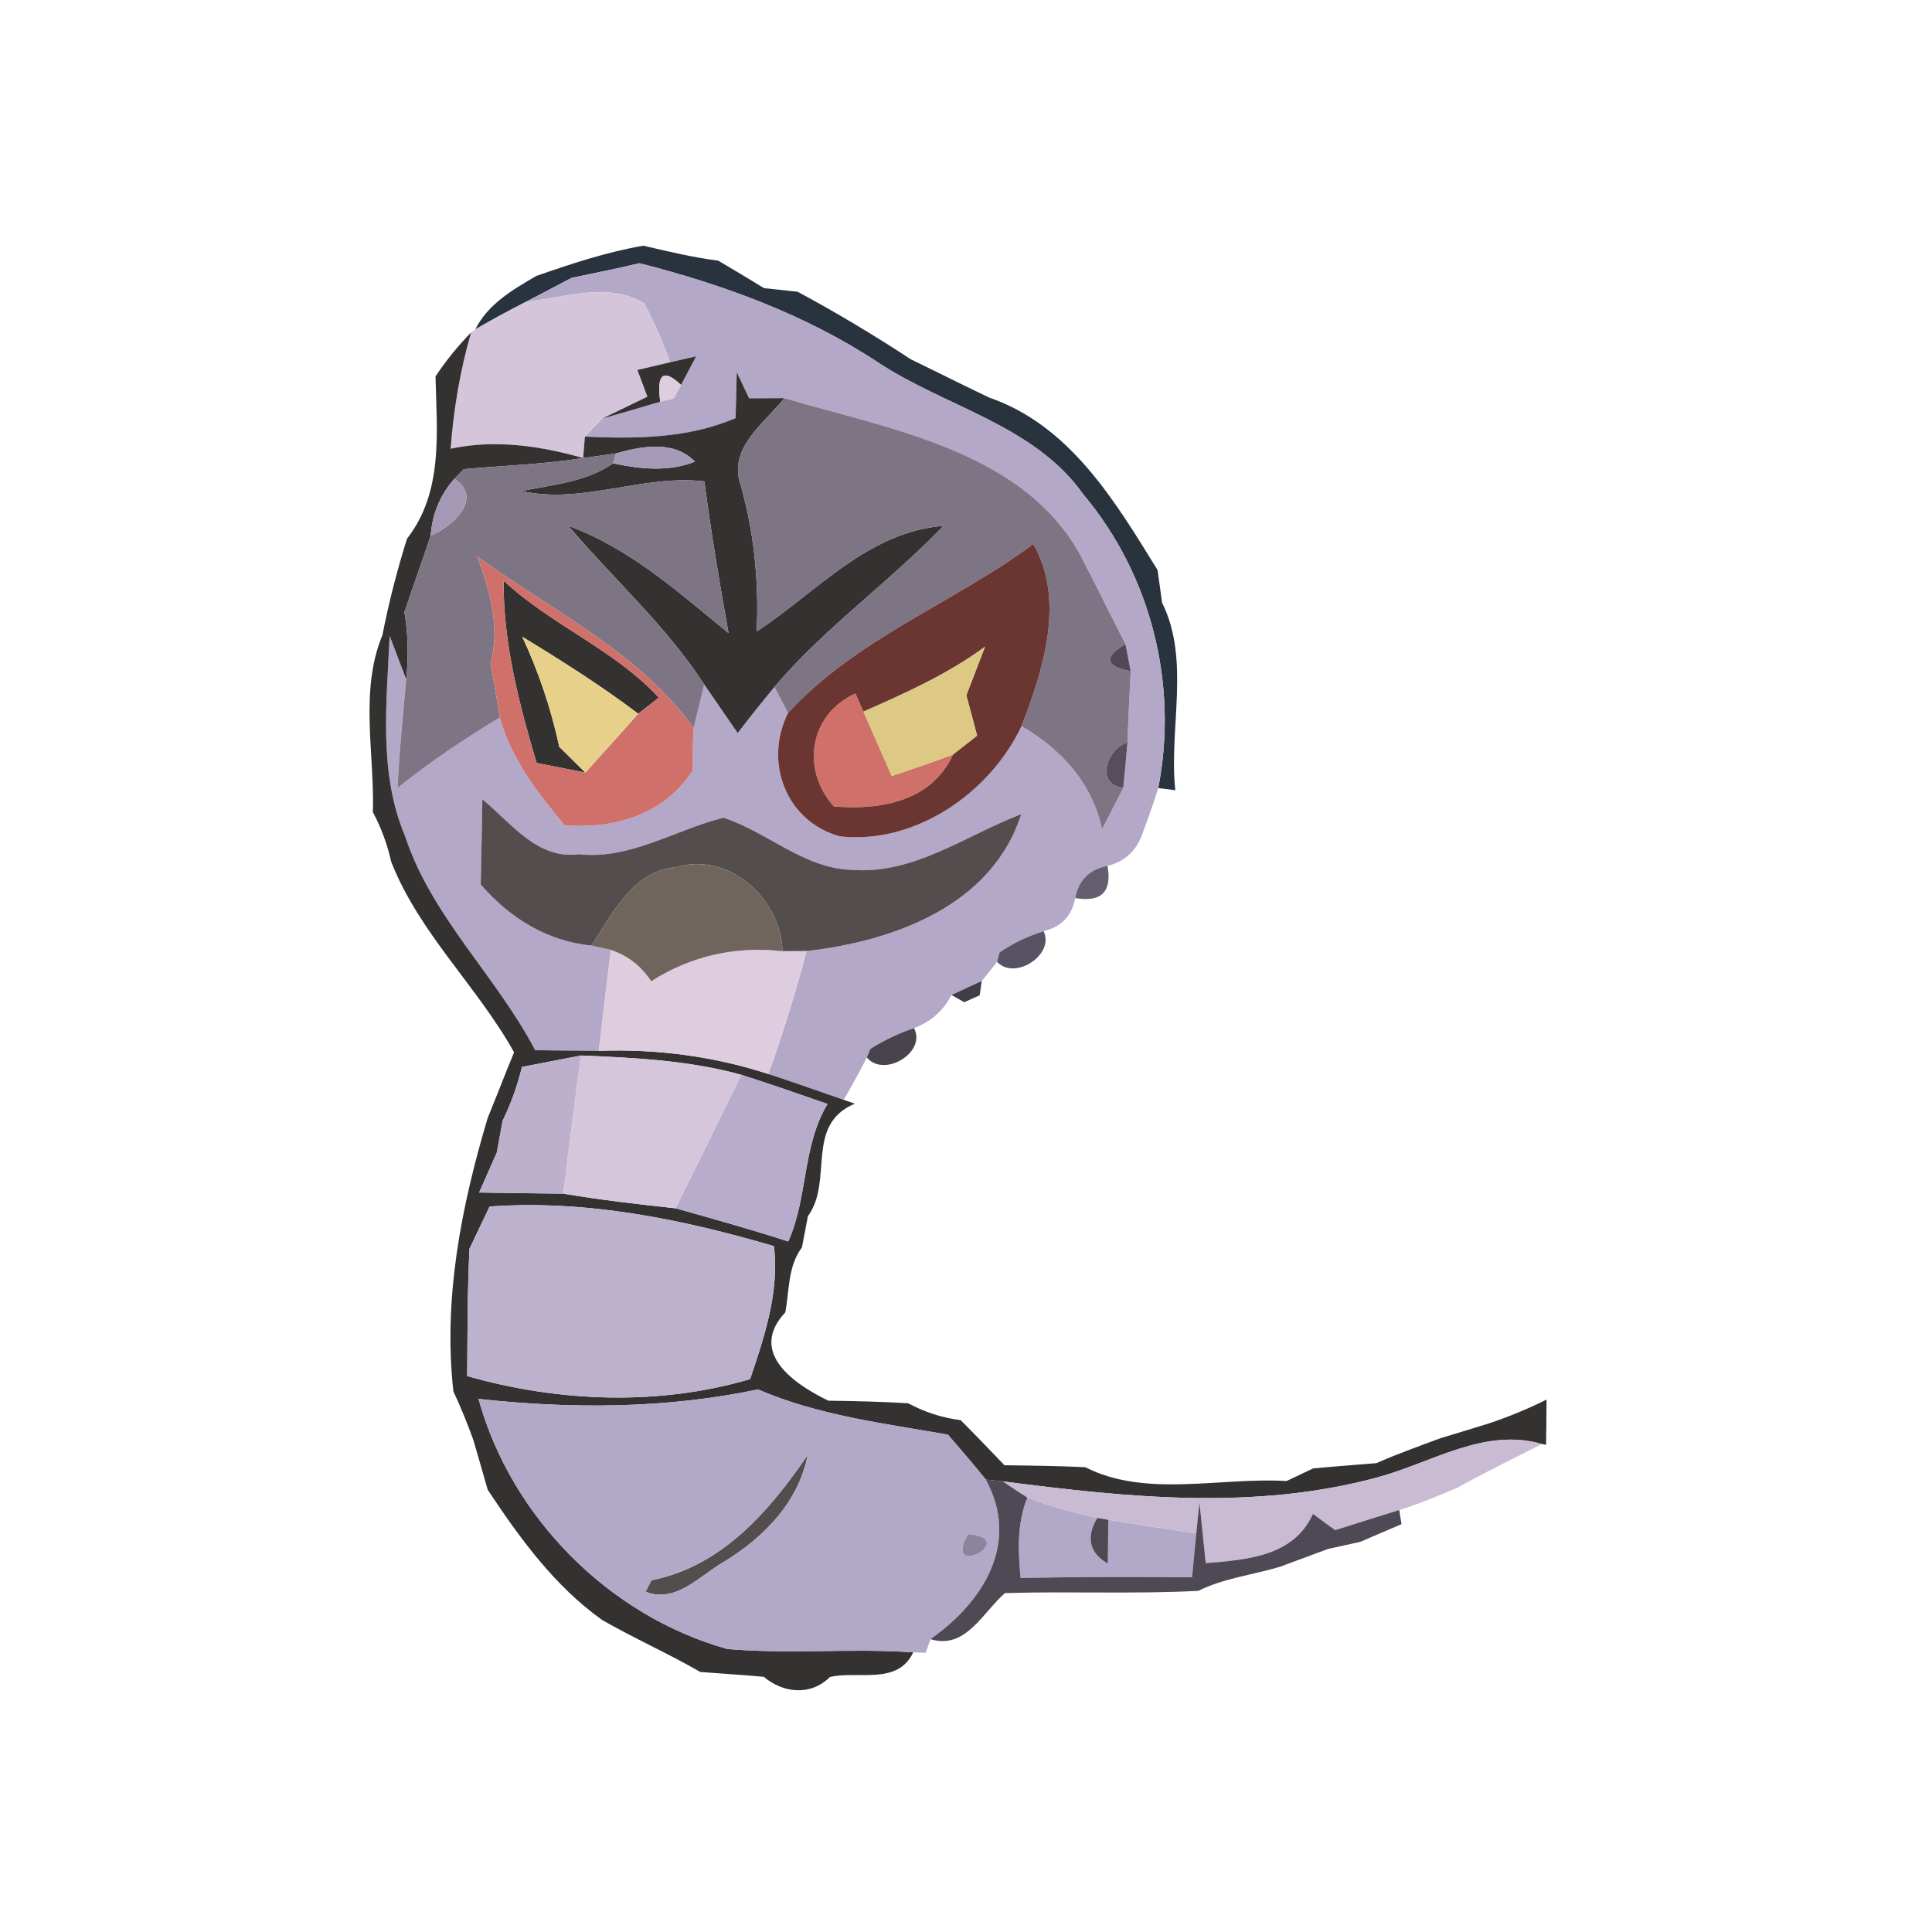 <?xml version="1.0" encoding="UTF-8" ?>
<!DOCTYPE svg PUBLIC "-//W3C//DTD SVG 1.1//EN" "http://www.w3.org/Graphics/SVG/1.1/DTD/svg11.dtd">
<svg width="120pt" height="120pt" viewBox="0 0 120 120" version="1.1" xmlns="http://www.w3.org/2000/svg">
<g id="#1f2934f2">
<path fill="#1f2934" opacity="0.95" d=" M 33.31 17.14 C 35.49 16.38 37.69 15.65 39.96 15.26 C 41.50 15.62 43.04 15.99 44.61 16.19 C 45.57 16.75 46.51 17.32 47.46 17.90 C 47.98 17.95 49.02 18.06 49.54 18.12 C 51.94 19.41 54.29 20.82 56.58 22.32 C 57.52 22.78 58.47 23.24 59.41 23.71 C 59.91 23.96 60.92 24.44 61.43 24.69 C 66.46 26.42 69.26 31.13 71.90 35.41 C 71.97 35.92 72.11 36.93 72.18 37.44 C 73.95 40.99 72.59 45.24 73.00 49.08 L 71.94 48.95 C 73.20 42.51 71.50 35.72 67.28 30.70 C 64.21 26.37 58.71 25.29 54.49 22.48 C 50.01 19.53 44.90 17.67 39.72 16.35 C 38.32 16.68 36.91 16.97 35.50 17.26 C 34.55 17.76 33.61 18.26 32.66 18.75 C 31.60 19.29 30.55 19.86 29.52 20.46 C 30.32 18.87 31.84 18.00 33.31 17.14 Z" />
</g>
<g id="#b3a8c7ff">
<path fill="#b3a8c7" opacity="1.00" d=" M 35.50 17.26 C 36.91 16.97 38.32 16.68 39.72 16.35 C 44.90 17.67 50.01 19.53 54.49 22.48 C 58.71 25.29 64.21 26.37 67.28 30.70 C 71.50 35.72 73.20 42.51 71.94 48.95 C 71.65 49.88 71.33 50.80 70.98 51.72 C 70.61 52.83 69.88 53.51 68.79 53.78 C 67.66 54.00 67.00 54.66 66.78 55.78 C 66.58 56.89 65.92 57.57 64.82 57.84 C 63.84 58.14 62.93 58.58 62.08 59.16 L 61.93 59.74 C 61.70 60.04 61.22 60.63 60.98 60.93 C 60.51 61.14 59.57 61.58 59.10 61.80 C 58.58 62.79 57.80 63.48 56.77 63.86 C 55.82 64.18 54.91 64.61 54.06 65.15 L 53.84 65.68 C 53.39 66.57 52.91 67.45 52.40 68.31 C 50.84 67.78 49.30 67.22 47.73 66.71 C 48.62 64.20 49.42 61.65 50.10 59.07 C 55.50 58.46 61.61 56.26 63.43 50.57 C 60.01 51.87 56.78 54.32 52.94 54.03 C 49.96 53.96 47.68 51.69 44.94 50.79 C 41.94 51.53 39.16 53.41 35.95 53.06 C 33.35 53.40 31.74 51.09 29.96 49.65 C 29.93 51.41 29.90 53.18 29.86 54.94 C 31.66 57.01 33.97 58.46 36.74 58.73 L 37.94 59.00 C 37.68 61.09 37.44 63.18 37.19 65.27 C 35.87 65.26 34.56 65.25 33.24 65.23 C 30.82 60.61 26.80 56.94 25.15 51.91 C 23.50 47.99 24.02 43.63 24.20 39.49 C 24.46 40.17 24.97 41.51 25.23 42.19 C 25.03 44.43 24.80 46.68 24.69 48.94 C 26.68 47.35 28.79 45.92 30.97 44.61 L 31.04 44.56 C 31.75 47.14 33.40 49.25 35.08 51.27 C 38.23 51.48 41.23 50.61 43.02 47.86 C 43.02 46.98 43.04 46.10 43.08 45.22 C 43.25 44.55 43.58 43.19 43.74 42.51 C 44.44 43.52 45.13 44.52 45.82 45.53 C 46.56 44.56 47.32 43.61 48.10 42.67 C 48.31 43.07 48.74 43.88 48.95 44.28 C 47.42 47.31 48.81 51.04 52.18 51.95 C 56.85 52.46 61.48 49.26 63.45 45.10 C 65.91 46.54 67.85 48.63 68.45 51.51 C 68.89 50.65 69.33 49.79 69.77 48.93 C 69.84 48.23 69.97 46.82 70.03 46.11 C 70.08 44.64 70.15 43.16 70.23 41.69 C 70.15 41.27 69.99 40.43 69.90 40.00 C 69.60 39.41 69.00 38.23 68.70 37.64 L 68.49 37.20 C 68.30 36.83 67.93 36.09 67.74 35.72 C 67.68 35.60 67.55 35.36 67.49 35.25 C 64.18 28.09 55.51 26.74 48.72 24.73 C 48.18 24.73 47.08 24.74 46.53 24.74 C 46.34 24.33 45.95 23.53 45.76 23.12 C 45.75 23.84 45.71 25.26 45.69 25.97 C 42.73 27.24 39.49 27.26 36.33 27.12 C 36.60 26.84 37.13 26.28 37.40 26.00 C 38.61 25.66 39.81 25.31 41.01 24.95 L 41.84 24.75 L 42.30 23.91 C 42.54 23.46 43.01 22.57 43.24 22.13 C 42.84 22.22 42.04 22.41 41.63 22.50 C 41.17 21.25 40.64 20.04 40.03 18.85 C 37.81 17.48 35.05 18.48 32.66 18.75 C 33.61 18.26 34.55 17.76 35.50 17.26 Z" />
</g>
<g id="#d5c5daff">
<path fill="#d5c5da" opacity="1.00" d=" M 32.66 18.75 C 35.05 18.48 37.81 17.48 40.03 18.85 C 40.64 20.04 41.17 21.25 41.63 22.50 C 41.12 22.62 40.10 22.86 39.59 22.98 C 39.75 23.40 40.06 24.22 40.21 24.64 C 39.51 24.98 38.11 25.66 37.40 26.00 C 37.13 26.28 36.60 26.84 36.33 27.12 L 36.22 28.45 C 33.54 27.69 30.74 27.28 27.99 27.87 C 28.17 25.43 28.58 23.01 29.26 20.65 C 29.32 20.60 29.45 20.51 29.52 20.46 C 30.55 19.86 31.60 19.29 32.66 18.75 Z" />
</g>
<g id="#333230ff">
<path fill="#333230" opacity="1.00" d=" M 27.05 23.38 C 27.70 22.40 28.44 21.49 29.26 20.65 C 28.58 23.01 28.17 25.43 27.99 27.87 C 30.74 27.28 33.54 27.69 36.22 28.45 C 33.76 28.84 31.27 28.92 28.80 29.14 L 28.22 29.74 C 27.34 30.73 26.85 31.91 26.75 33.27 L 26.49 34.04 C 26.43 34.21 26.32 34.55 26.26 34.71 L 25.98 35.52 C 25.76 36.14 25.33 37.39 25.12 38.02 C 25.35 39.39 25.38 40.80 25.23 42.19 C 24.97 41.51 24.46 40.17 24.20 39.49 C 24.02 43.63 23.50 47.99 25.15 51.91 C 26.80 56.94 30.82 60.61 33.24 65.23 C 34.56 65.25 35.87 65.26 37.19 65.27 C 40.76 65.14 44.33 65.60 47.73 66.71 C 49.30 67.22 50.84 67.78 52.40 68.31 L 53.09 68.55 C 49.96 69.88 51.79 73.33 50.18 75.54 C 50.09 76.02 49.90 76.99 49.81 77.48 C 48.93 78.65 49.03 80.15 48.78 81.51 C 46.45 84.00 49.31 85.96 51.45 87.00 C 53.10 87.02 54.76 87.06 56.41 87.16 C 57.43 87.71 58.51 88.06 59.67 88.21 C 60.59 89.13 61.49 90.07 62.39 91.01 C 64.06 91.03 65.74 91.05 67.41 91.13 C 71.17 93.05 75.80 91.74 79.91 91.99 C 80.32 91.79 81.14 91.40 81.55 91.21 C 82.86 91.08 84.17 90.99 85.49 90.88 C 86.80 90.30 88.15 89.82 89.50 89.32 C 90.49 89.02 91.49 88.72 92.48 88.41 C 93.71 88.00 94.90 87.51 96.06 86.93 C 96.06 87.63 96.04 89.03 96.03 89.74 L 95.77 89.69 C 92.23 88.65 88.92 90.85 85.60 91.75 C 77.95 93.84 70.01 93.01 62.28 92.01 C 62.02 91.98 61.49 91.93 61.23 91.90 C 60.47 90.95 59.67 90.03 58.88 89.11 C 54.90 88.41 50.83 87.92 47.08 86.30 C 41.37 87.50 35.50 87.52 29.72 86.89 C 31.76 94.25 37.82 100.36 45.17 102.42 C 49.01 102.76 52.87 102.36 56.72 102.63 C 55.76 104.69 53.29 103.76 51.55 104.16 C 50.36 105.35 48.65 105.17 47.44 104.15 C 46.13 104.03 44.81 103.95 43.50 103.85 C 41.51 102.70 39.40 101.77 37.40 100.62 C 34.44 98.51 32.28 95.53 30.29 92.53 C 30.00 91.50 29.70 90.47 29.40 89.44 C 29.03 88.41 28.62 87.40 28.16 86.42 C 27.52 80.66 28.65 74.94 30.29 69.44 C 30.85 68.08 31.37 66.71 31.93 65.36 C 29.63 61.24 26.04 57.96 24.30 53.53 C 24.06 52.45 23.68 51.42 23.16 50.44 C 23.27 46.81 22.32 42.90 23.75 39.46 C 24.15 37.43 24.66 35.43 25.28 33.46 C 27.55 30.55 27.13 26.84 27.05 23.38 M 32.42 66.27 C 32.14 67.42 31.74 68.54 31.22 69.61 C 31.13 70.10 30.95 71.09 30.86 71.58 C 30.58 72.21 30.03 73.45 29.76 74.07 C 31.50 74.10 33.25 74.12 34.99 74.14 C 37.30 74.53 39.64 74.80 41.97 75.05 C 44.31 75.71 46.65 76.36 48.96 77.11 C 50.19 74.37 49.82 71.18 51.40 68.57 C 49.62 67.95 47.84 67.33 46.05 66.76 C 42.80 65.86 39.42 65.70 36.08 65.56 C 34.86 65.80 33.64 66.03 32.42 66.27 M 30.41 74.94 C 30.10 75.60 29.47 76.91 29.16 77.56 C 29.03 80.20 29.04 82.83 29.02 85.47 C 34.70 87.09 40.90 87.33 46.59 85.66 C 47.49 83.00 48.41 80.25 48.07 77.40 C 42.34 75.72 36.41 74.51 30.41 74.94 Z" />
<path fill="#333230" opacity="1.00" d=" M 39.59 22.98 C 40.10 22.86 41.12 22.62 41.63 22.50 C 42.04 22.41 42.84 22.22 43.24 22.13 C 43.01 22.57 42.54 23.46 42.30 23.91 C 41.20 22.87 40.77 23.22 41.01 24.95 C 39.81 25.31 38.61 25.66 37.40 26.00 C 38.11 25.66 39.51 24.98 40.21 24.64 C 40.06 24.22 39.75 23.40 39.59 22.98 Z" />
<path fill="#333230" opacity="1.00" d=" M 45.76 23.12 C 45.95 23.53 46.34 24.33 46.53 24.74 C 47.08 24.74 48.18 24.73 48.72 24.73 C 47.55 26.21 45.39 27.69 45.92 29.83 C 46.82 32.88 47.15 36.04 47.00 39.22 C 50.71 36.79 53.89 33.03 58.60 32.66 C 55.25 36.16 51.24 38.97 48.10 42.67 C 47.32 43.61 46.56 44.56 45.82 45.53 C 45.13 44.52 44.44 43.52 43.74 42.51 C 41.37 38.87 38.10 35.96 35.30 32.66 C 39.12 34.05 42.15 36.79 45.25 39.32 C 44.69 36.19 44.16 33.05 43.75 29.90 C 39.91 29.45 36.19 31.35 32.39 30.50 C 34.34 30.10 36.40 29.94 38.08 28.78 C 39.75 29.13 41.54 29.33 43.16 28.67 C 41.86 27.33 39.87 27.71 38.27 28.16 C 37.76 28.24 36.73 28.38 36.22 28.45 L 36.33 27.12 C 39.49 27.26 42.73 27.24 45.69 25.97 C 45.71 25.26 45.75 23.84 45.76 23.12 M 44.86 27.25 C 45.40 27.81 45.40 27.81 44.86 27.25 Z" />
<path fill="#333230" opacity="1.00" d=" M 33.33 47.39 C 32.24 43.71 31.25 39.95 31.28 36.07 C 34.25 38.84 38.15 40.33 40.92 43.33 C 40.60 43.58 39.96 44.08 39.64 44.33 C 37.34 42.59 34.90 41.05 32.44 39.55 C 33.46 41.74 34.23 44.03 34.74 46.39 C 35.15 46.79 35.96 47.59 36.36 47.99 C 35.61 47.84 34.09 47.54 33.33 47.39 Z" />
</g>
<g id="#deccdfff">
<path fill="#deccdf" opacity="1.00" d=" M 41.01 24.95 C 40.77 23.22 41.20 22.87 42.30 23.91 L 41.84 24.75 L 41.01 24.95 Z" />
<path fill="#deccdf" opacity="1.00" d=" M 37.94 59.00 C 38.99 59.35 39.83 60.00 40.45 60.95 C 42.89 59.37 45.71 58.75 48.60 59.08 C 48.97 59.07 49.72 59.07 50.10 59.07 C 49.42 61.65 48.62 64.20 47.73 66.71 C 44.33 65.60 40.76 65.14 37.19 65.27 C 37.44 63.18 37.68 61.09 37.94 59.00 Z" />
</g>
<g id="#7d7583ff">
<path fill="#7d7583" opacity="1.00" d=" M 45.92 29.83 C 45.39 27.69 47.55 26.21 48.72 24.73 C 55.51 26.74 64.18 28.09 67.49 35.25 C 67.55 35.36 67.68 35.60 67.74 35.72 C 67.93 36.09 68.30 36.83 68.49 37.20 C 68.54 37.31 68.65 37.53 68.70 37.64 C 69.00 38.23 69.60 39.41 69.90 40.00 C 68.53 40.83 68.64 41.39 70.23 41.69 C 70.15 43.16 70.08 44.64 70.03 46.11 C 68.76 46.49 67.98 48.72 69.77 48.93 C 69.33 49.79 68.89 50.65 68.45 51.51 C 67.85 48.63 65.91 46.54 63.45 45.10 C 64.80 41.61 66.18 37.27 64.18 33.79 C 59.22 37.47 53.19 39.65 48.95 44.28 C 48.74 43.88 48.31 43.07 48.10 42.67 C 51.24 38.97 55.25 36.16 58.60 32.66 C 53.89 33.03 50.71 36.79 47.00 39.22 C 47.15 36.04 46.82 32.88 45.92 29.83 Z" />
<path fill="#7d7583" opacity="1.00" d=" M 36.22 28.45 C 36.73 28.38 37.76 28.24 38.27 28.16 L 38.08 28.78 C 36.40 29.94 34.34 30.10 32.39 30.50 C 36.19 31.35 39.91 29.45 43.75 29.90 C 44.16 33.05 44.69 36.19 45.25 39.32 C 42.15 36.79 39.12 34.05 35.30 32.66 C 38.10 35.96 41.37 38.87 43.74 42.51 C 43.58 43.19 43.25 44.55 43.08 45.22 C 39.65 40.45 34.27 37.95 29.65 34.57 C 30.41 36.68 31.09 38.92 30.47 41.18 C 30.67 42.30 30.87 43.43 31.04 44.56 L 30.97 44.61 C 28.79 45.92 26.68 47.35 24.69 48.94 C 24.80 46.68 25.03 44.43 25.23 42.19 C 25.38 40.80 25.35 39.39 25.12 38.02 C 25.33 37.39 25.76 36.14 25.98 35.52 L 26.26 34.71 C 26.32 34.55 26.43 34.21 26.49 34.04 L 26.75 33.27 C 28.08 32.73 30.08 30.96 28.22 29.74 L 28.80 29.14 C 31.27 28.92 33.76 28.84 36.22 28.45 Z" />
</g>
<g id="#9088a2ff">
<path fill="#9088a2" opacity="1.00" d=" M 44.86 27.25 C 45.40 27.81 45.40 27.81 44.86 27.25 Z" />
</g>
<g id="#a59bb8ff">
<path fill="#a59bb8" opacity="1.00" d=" M 38.27 28.16 C 39.87 27.71 41.86 27.33 43.16 28.67 C 41.54 29.33 39.75 29.13 38.08 28.78 L 38.27 28.16 Z" />
</g>
<g id="#a399b4ff">
<path fill="#a399b4" opacity="1.00" d=" M 28.22 29.74 C 30.08 30.96 28.08 32.73 26.75 33.27 C 26.85 31.91 27.34 30.73 28.22 29.74 Z" />
</g>
<g id="#b2a7c7ff">
<path fill="#b2a7c7" opacity="1.00" d=" M 26.26 34.71 C 26.32 34.55 26.43 34.21 26.49 34.04 C 26.43 34.21 26.32 34.55 26.26 34.71 Z" />
<path fill="#b2a7c7" opacity="1.00" d=" M 25.12 38.02 C 25.33 37.39 25.76 36.14 25.98 35.52 C 25.76 36.14 25.33 37.39 25.12 38.02 Z" />
</g>
<g id="#cf706aff">
<path fill="#cf706a" opacity="1.00" d=" M 29.65 34.57 C 34.27 37.95 39.65 40.45 43.08 45.22 C 43.04 46.10 43.02 46.98 43.02 47.86 C 41.23 50.61 38.23 51.48 35.08 51.27 C 33.40 49.25 31.75 47.14 31.04 44.56 C 30.87 43.43 30.67 42.30 30.47 41.18 C 31.09 38.92 30.41 36.68 29.65 34.57 M 33.33 47.39 C 34.09 47.54 35.61 47.84 36.36 47.99 C 37.46 46.78 38.55 45.55 39.64 44.33 C 39.96 44.08 40.60 43.58 40.92 43.33 C 38.15 40.33 34.25 38.84 31.28 36.07 C 31.25 39.95 32.24 43.71 33.33 47.39 Z" />
<path fill="#cf706a" opacity="1.00" d=" M 51.79 50.09 C 49.76 47.83 50.23 44.39 53.13 43.07 L 53.63 44.20 C 54.22 45.53 54.80 46.86 55.39 48.20 C 56.66 47.77 57.94 47.34 59.20 46.86 C 57.85 49.79 54.70 50.33 51.79 50.09 Z" />
</g>
<g id="#6b3632ff">
<path fill="#6b3632" opacity="1.00" d=" M 48.95 44.28 C 53.19 39.65 59.22 37.47 64.18 33.79 C 66.18 37.27 64.80 41.61 63.45 45.10 C 61.48 49.26 56.85 52.46 52.18 51.95 C 48.81 51.04 47.42 47.31 48.95 44.28 M 53.63 44.20 L 53.13 43.07 C 50.23 44.39 49.76 47.83 51.79 50.09 C 54.70 50.33 57.85 49.79 59.20 46.86 C 59.57 46.57 60.32 45.98 60.69 45.69 C 60.47 44.86 60.25 44.02 60.02 43.19 C 60.41 42.18 60.80 41.17 61.18 40.17 C 58.87 41.87 56.25 43.05 53.63 44.20 Z" />
</g>
<g id="#4c4352ff">
<path fill="#4c4352" opacity="1.00" d=" M 67.49 35.25 C 67.55 35.36 67.68 35.60 67.74 35.72 C 67.68 35.60 67.55 35.36 67.49 35.25 Z" />
</g>
<g id="#4b4251ff">
<path fill="#4b4251" opacity="1.00" d=" M 68.70 37.64 C 68.65 37.53 68.54 37.31 68.49 37.20 L 68.70 37.64 Z" />
</g>
<g id="#e7d18aff">
<path fill="#e7d18a" opacity="1.00" d=" M 32.44 39.55 C 34.90 41.05 37.34 42.59 39.64 44.33 C 38.55 45.55 37.46 46.78 36.36 47.99 C 35.96 47.59 35.15 46.79 34.74 46.39 C 34.23 44.03 33.46 41.74 32.44 39.55 Z" />
</g>
<g id="#ddc983ff">
<path fill="#ddc983" opacity="1.00" d=" M 53.63 44.20 C 56.25 43.05 58.87 41.87 61.18 40.17 C 60.80 41.17 60.41 42.18 60.02 43.19 C 60.25 44.02 60.47 44.86 60.69 45.69 C 60.32 45.98 59.57 46.57 59.20 46.86 C 57.94 47.34 56.66 47.77 55.39 48.20 C 54.80 46.86 54.22 45.53 53.63 44.20 Z" />
</g>
<g id="#524958ff">
<path fill="#524958" opacity="1.00" d=" M 70.23 41.69 C 68.64 41.39 68.53 40.83 69.90 40.00 C 69.99 40.43 70.15 41.27 70.23 41.69 Z" />
</g>
<g id="#574e5dff">
<path fill="#574e5d" opacity="1.00" d=" M 69.77 48.93 C 67.98 48.72 68.76 46.49 70.03 46.11 C 69.97 46.82 69.84 48.23 69.77 48.93 Z" />
</g>
<g id="#534d4dff">
<path fill="#534d4d" opacity="1.00" d=" M 29.96 49.65 C 31.74 51.09 33.35 53.40 35.95 53.06 C 39.16 53.41 41.94 51.53 44.94 50.79 C 47.68 51.69 49.96 53.96 52.94 54.03 C 56.78 54.32 60.01 51.87 63.43 50.57 C 61.61 56.26 55.50 58.46 50.10 59.07 C 49.72 59.07 48.97 59.07 48.60 59.08 C 48.51 55.84 45.32 52.90 42.03 53.85 C 39.31 54.09 38.05 56.72 36.74 58.73 C 33.97 58.46 31.66 57.01 29.86 54.94 C 29.90 53.18 29.93 51.41 29.96 49.65 Z" />
<path fill="#534d4d" opacity="1.00" d=" M 40.46 98.15 C 44.83 97.30 47.79 93.85 50.17 90.37 C 49.59 93.32 47.45 95.48 44.98 97.00 C 43.47 97.85 42.00 99.61 40.10 98.87 C 40.19 98.69 40.37 98.33 40.46 98.15 Z" />
</g>
<g id="#6f655cff">
<path fill="#6f655c" opacity="1.00" d=" M 36.74 58.73 C 38.05 56.72 39.31 54.09 42.03 53.85 C 45.32 52.90 48.51 55.84 48.60 59.08 C 45.71 58.75 42.89 59.37 40.45 60.95 C 39.83 60.00 38.99 59.35 37.94 59.00 L 36.74 58.73 Z" />
</g>
<g id="#645e6eff">
<path fill="#645e6e" opacity="1.00" d=" M 66.78 55.78 C 67.00 54.66 67.66 54.00 68.79 53.78 C 69.08 55.39 68.41 56.06 66.78 55.78 Z" />
</g>
<g id="#585362ff">
<path fill="#585362" opacity="1.00" d=" M 62.08 59.16 C 62.93 58.58 63.84 58.14 64.82 57.84 C 65.53 59.29 63.03 60.93 61.93 59.74 L 62.08 59.16 Z" />
</g>
<g id="#423e49ff">
<path fill="#423e49" opacity="1.00" d=" M 59.10 61.80 C 59.57 61.58 60.51 61.14 60.98 60.93 L 60.85 61.82 L 59.89 62.25 L 59.10 61.80 Z" />
</g>
<g id="#49434dff">
<path fill="#49434d" opacity="1.00" d=" M 54.06 65.15 C 54.91 64.61 55.82 64.18 56.77 63.86 C 57.57 65.36 54.91 66.97 53.84 65.68 L 54.06 65.15 Z" />
</g>
<g id="#bcb0cdff">
<path fill="#bcb0cd" opacity="1.00" d=" M 32.42 66.27 C 33.64 66.03 34.86 65.80 36.08 65.56 C 35.70 68.42 35.33 71.28 34.99 74.14 C 33.25 74.12 31.50 74.10 29.76 74.07 C 30.03 73.45 30.58 72.21 30.86 71.58 C 30.95 71.09 31.13 70.10 31.22 69.61 C 31.74 68.54 32.14 67.42 32.42 66.27 Z" />
</g>
<g id="#d5c6dbff">
<path fill="#d5c6db" opacity="1.00" d=" M 36.08 65.56 C 39.42 65.70 42.80 65.86 46.05 66.76 C 44.70 69.53 43.34 72.29 41.97 75.05 C 39.64 74.80 37.30 74.53 34.99 74.14 C 35.33 71.28 35.70 68.42 36.08 65.56 Z" />
</g>
<g id="#b7accbff">
<path fill="#b7accb" opacity="1.00" d=" M 46.05 66.76 C 47.84 67.33 49.62 67.95 51.40 68.57 C 49.82 71.18 50.19 74.37 48.96 77.11 C 46.65 76.36 44.31 75.71 41.97 75.05 C 43.34 72.29 44.70 69.53 46.05 66.76 Z" />
</g>
<g id="#bdb2ceff">
<path fill="#bdb2ce" opacity="1.00" d=" M 30.41 74.94 C 36.41 74.51 42.34 75.72 48.07 77.40 C 48.41 80.25 47.49 83.00 46.59 85.66 C 40.90 87.33 34.70 87.09 29.02 85.47 C 29.04 82.83 29.03 80.20 29.16 77.56 C 29.47 76.91 30.10 75.60 30.41 74.94 Z" />
</g>
<g id="#b2a8c8ff">
<path fill="#b2a8c8" opacity="1.00" d=" M 29.72 86.89 C 35.50 87.52 41.37 87.50 47.08 86.30 C 50.83 87.92 54.90 88.41 58.88 89.11 C 59.67 90.03 60.47 90.95 61.23 91.90 C 63.39 95.85 61.06 99.52 57.79 101.81 L 57.50 102.66 C 57.30 102.65 56.91 102.64 56.72 102.63 C 52.87 102.36 49.01 102.76 45.17 102.42 C 37.82 100.36 31.76 94.25 29.72 86.89 M 54.26 90.33 C 54.83 90.85 54.83 90.85 54.26 90.33 M 40.46 98.15 C 40.37 98.33 40.19 98.69 40.10 98.87 C 42.00 99.61 43.47 97.85 44.98 97.00 C 47.45 95.48 49.59 93.32 50.17 90.37 C 47.79 93.85 44.83 97.30 40.46 98.15 M 60.13 95.28 C 58.46 98.19 63.44 95.59 60.13 95.28 M 54.23 97.30 C 54.83 97.80 54.83 97.80 54.23 97.30 M 53.26 99.23 C 53.82 99.77 53.82 99.77 53.26 99.23 Z" />
<path fill="#b2a8c8" opacity="1.00" d=" M 63.81 93.02 C 65.22 93.56 66.68 93.95 68.15 94.28 C 67.44 95.50 67.66 96.45 68.81 97.12 C 68.82 96.44 68.83 95.08 68.84 94.40 C 70.66 94.70 72.48 94.96 74.30 95.24 C 74.23 95.93 74.10 97.29 74.04 97.97 C 70.49 97.94 66.94 97.94 63.39 98.01 C 63.23 96.33 63.16 94.62 63.81 93.02 Z" />
</g>
<g id="#c9bbd4ff">
<path fill="#c9bbd4" opacity="1.00" d=" M 85.60 91.75 C 88.92 90.85 92.23 88.65 95.77 89.69 C 94.02 90.59 92.24 91.44 90.52 92.41 C 89.33 92.91 88.14 93.41 86.91 93.79 C 85.58 94.20 84.26 94.62 82.93 95.04 C 82.59 94.79 81.89 94.29 81.55 94.03 C 80.36 96.69 77.41 96.88 74.89 97.09 C 74.79 96.14 74.60 94.25 74.50 93.30 C 74.45 93.79 74.35 94.76 74.30 95.24 C 72.48 94.96 70.66 94.70 68.84 94.40 L 68.15 94.28 C 66.68 93.95 65.22 93.56 63.81 93.02 C 63.42 92.77 62.66 92.27 62.28 92.01 C 70.01 93.01 77.95 93.84 85.60 91.75 Z" />
</g>
<g id="#5a535aff">
<path fill="#5a535a" opacity="1.00" d=" M 54.26 90.33 C 54.83 90.85 54.83 90.85 54.26 90.33 Z" />
</g>
<g id="#4e4954ff">
<path fill="#4e4954" opacity="1.00" d=" M 61.23 91.90 C 61.49 91.93 62.02 91.98 62.28 92.01 C 62.66 92.27 63.42 92.77 63.81 93.02 C 63.16 94.62 63.23 96.33 63.39 98.01 C 66.94 97.94 70.49 97.94 74.04 97.97 C 74.10 97.29 74.23 95.93 74.30 95.24 C 74.35 94.76 74.45 93.79 74.50 93.30 C 74.60 94.25 74.79 96.14 74.89 97.09 C 77.41 96.88 80.36 96.69 81.55 94.03 C 81.89 94.29 82.59 94.79 82.93 95.04 C 84.26 94.62 85.58 94.20 86.91 93.79 L 87.05 94.67 C 86.40 94.95 85.12 95.49 84.48 95.77 C 83.98 95.88 82.98 96.10 82.48 96.21 C 81.48 96.58 80.49 96.95 79.49 97.32 C 77.81 97.82 76.02 98.02 74.43 98.81 C 70.43 99.02 66.42 98.83 62.42 98.95 C 61.04 100.15 59.97 102.49 57.79 101.81 C 61.06 99.52 63.39 95.85 61.23 91.90 Z" />
</g>
<g id="#4e4853ff">
<path fill="#4e4853" opacity="1.00" d=" M 68.15 94.28 L 68.84 94.40 C 68.83 95.08 68.82 96.44 68.81 97.12 C 67.66 96.45 67.44 95.50 68.15 94.28 Z" />
</g>
<g id="#8c839dff">
<path fill="#8c839d" opacity="1.00" d=" M 60.13 95.28 C 63.44 95.59 58.46 98.19 60.13 95.28 Z" />
</g>
<g id="#484350ff">
<path fill="#484350" opacity="1.00" d=" M 54.23 97.30 C 54.83 97.80 54.83 97.80 54.23 97.30 Z" />
<path fill="#484350" opacity="1.00" d=" M 53.26 99.23 C 53.82 99.77 53.82 99.77 53.26 99.23 Z" />
</g>
</svg>
